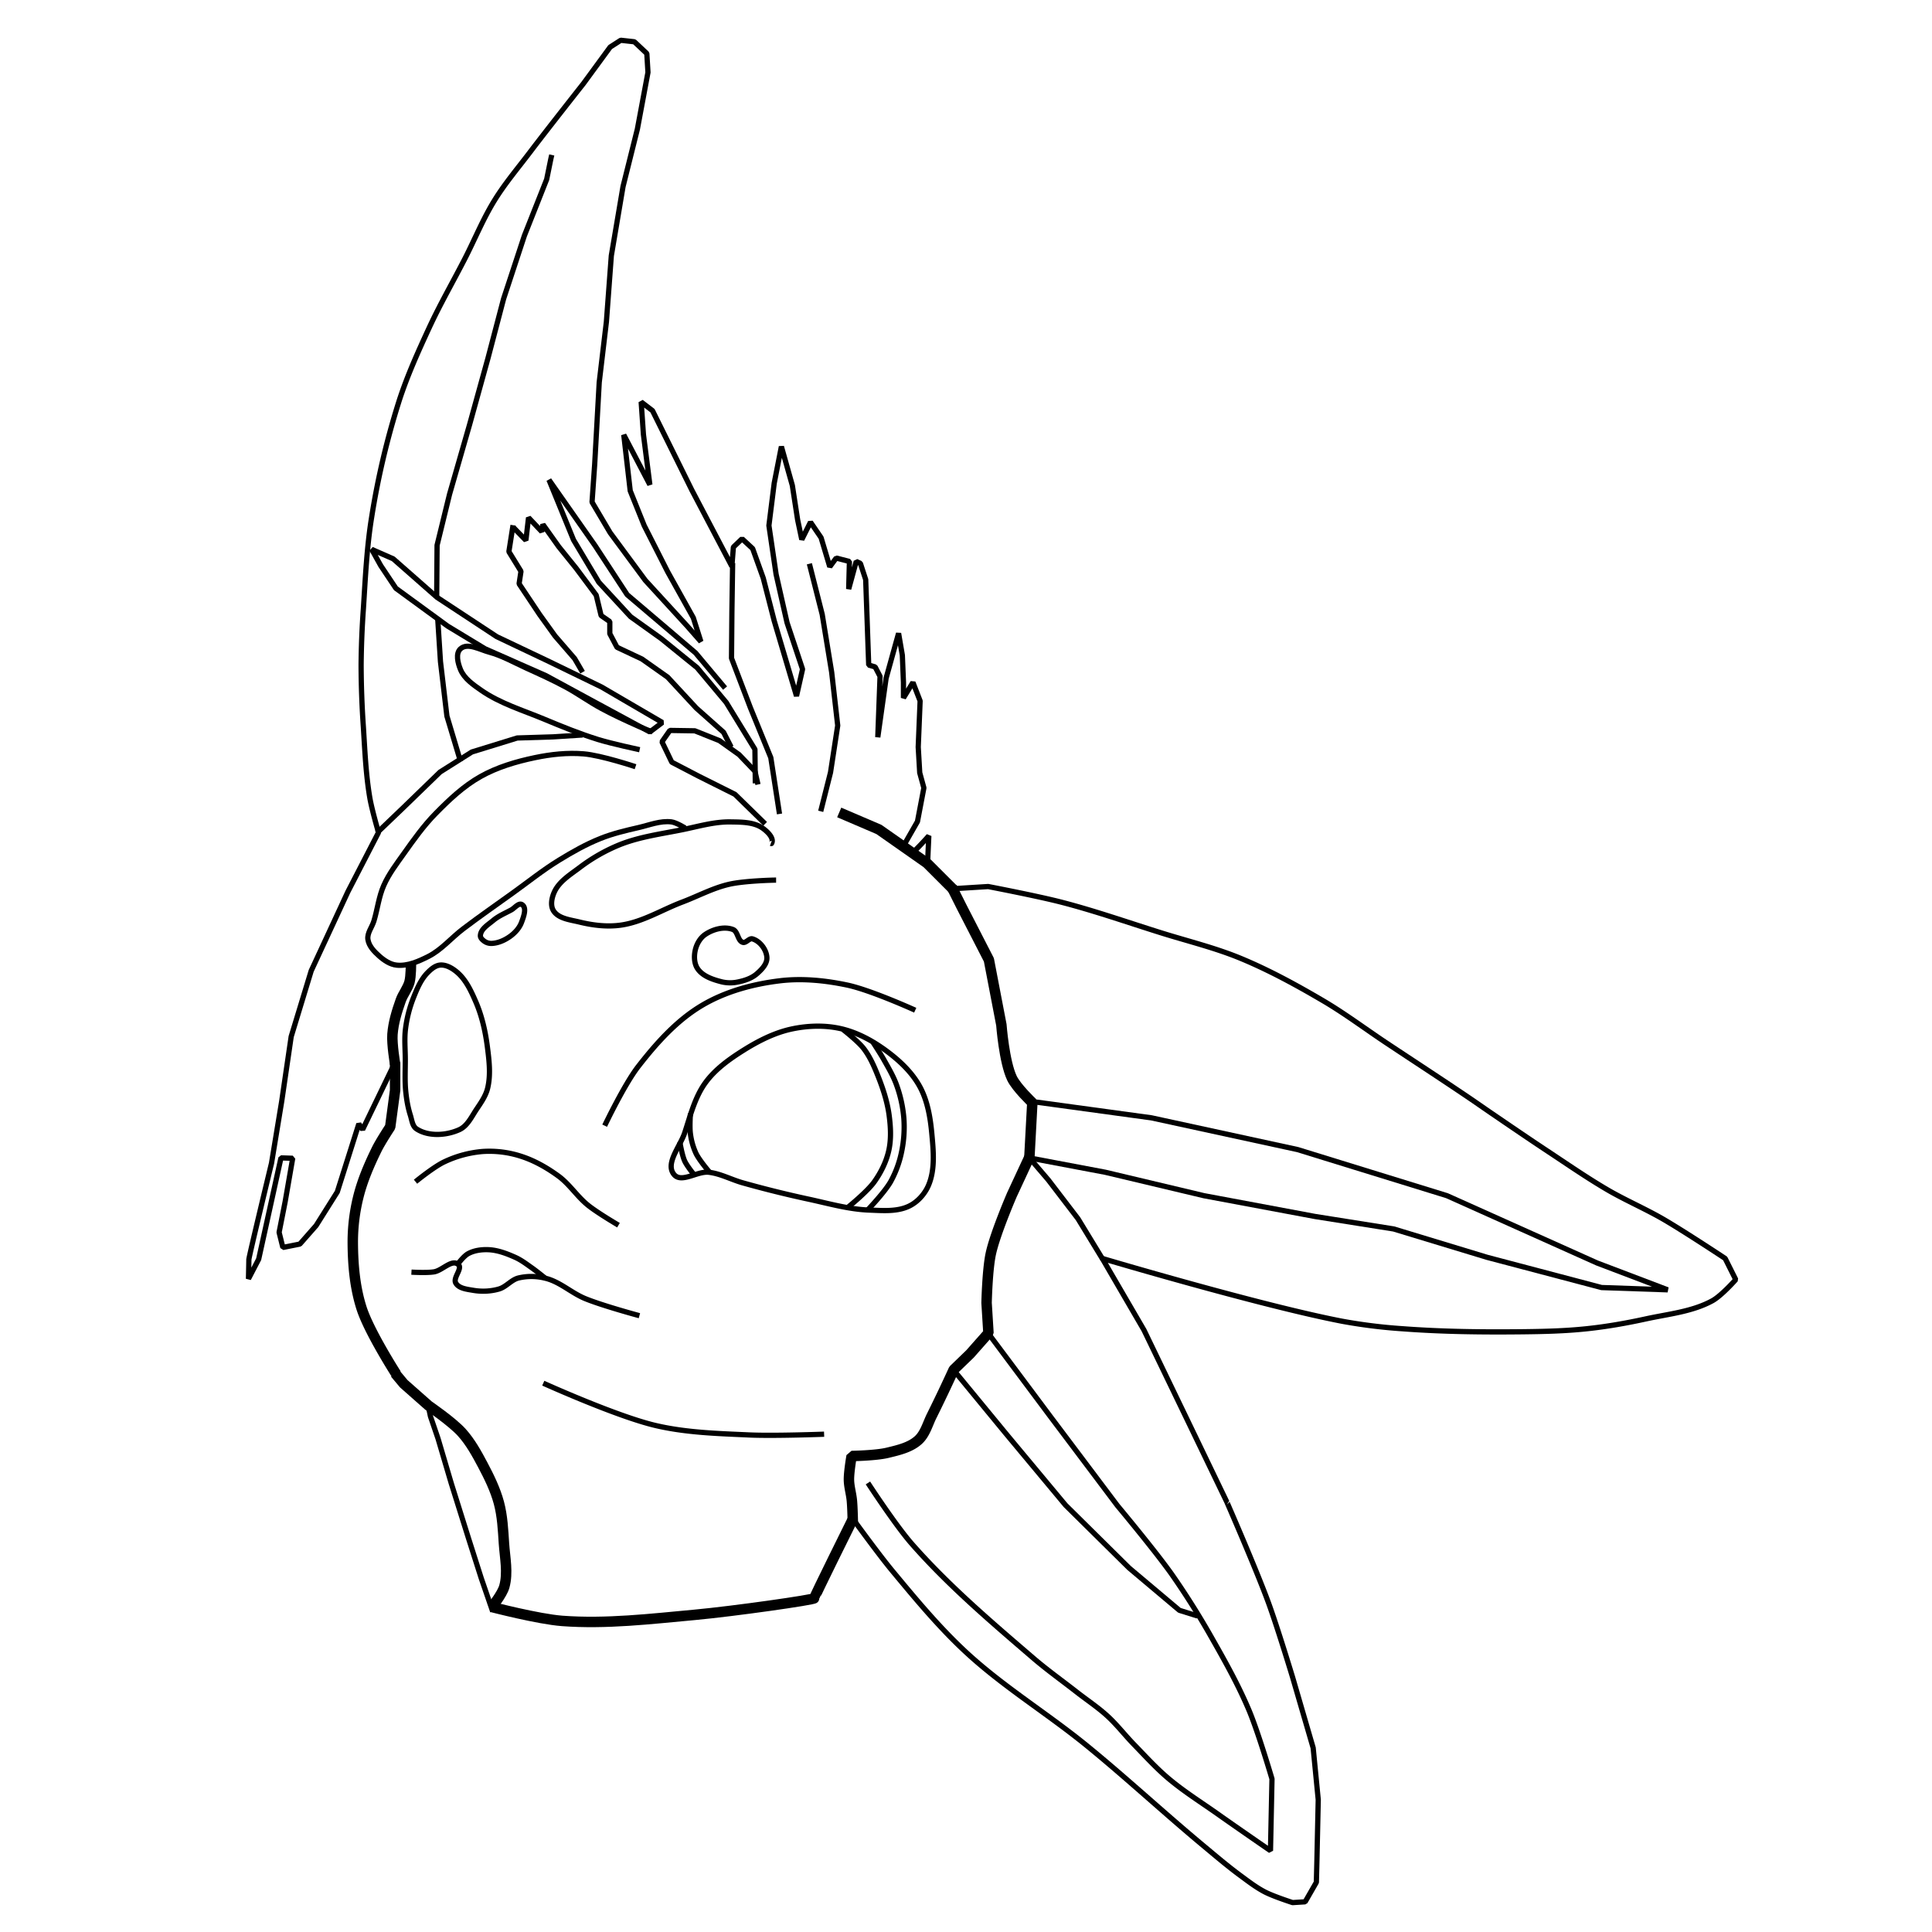 <svg width="100mm" height="100mm" viewBox="0 0 100 100" xmlns="http://www.w3.org/2000/svg"><g fill="none" stroke="#000" stroke-linejoin="bevel"><path d="M49.268 46.004l1.878-.117s2.57.492 3.834.821c1.717.447 3.394 1.034 5.087 1.565 1.385.435 2.806.775 4.147 1.33 1.477.612 2.887 1.382 4.265 2.192 1.135.667 2.19 1.462 3.286 2.19 1.395.928 2.8 1.841 4.187 2.779.42.283.834.575 1.252.86.963.656 1.923 1.315 2.895 1.957 1.024.676 2.033 1.376 3.091 1.995.942.55 1.952.98 2.896 1.526 1.095.635 3.208 2.035 3.208 2.035l.548 1.095s-.735.834-1.213 1.096c-1.044.57-2.281.684-3.443.939-1.008.22-2.027.4-3.052.508-1.117.119-2.242.145-3.365.157-2.061.022-4.126-.002-6.182-.157a27.377 27.377 0 01-3.13-.39c-4.197-.809-12.403-3.248-12.403-3.248l2.159 3.71 2.296 4.76 1.992 4.135S65 81.174 65.645 82.93c.47 1.278 1.26 3.887 1.26 3.887l1.064 3.652.263 2.684-.069 3.153-.028 1.121-.58 1.01-.65.041s-.983-.316-1.44-.553c-.448-.233-.851-.544-1.258-.844-.668-.492-1.3-1.032-1.937-1.563-2.036-1.694-3.978-3.5-6.031-5.174-2.038-1.66-4.31-3.041-6.239-4.827-1.397-1.293-2.617-2.768-3.832-4.233-.716-.865-2.033-2.684-2.033-2.684M46.783 43.754l.705-1.232.332-1.741-.215-.783-.078-1.33.098-2.387-.372-.958-.49.802v-.802l-.058-1.409-.195-1.135-.646 2.328-.43 3.052.117-3.15-.254-.489-.333-.097L44.808 30l-.274-.84-.216-.099-.39 1.428.038-1.428-.684-.176-.333.45-.45-1.506-.548-.802-.45.9-.215-1.018-.274-1.78-.567-2.015-.372 1.898-.274 2.19.372 2.524.567 2.505.802 2.406-.313 1.389-1.154-3.893-.567-2.21-.548-1.527-.548-.508-.45.43-.078.998-2.074-3.952-2.034-4.108-.587-.45.117 1.682.333 2.602-1.35-2.582.333 2.895.724 1.8 1.212 2.387 1.33 2.386.392 1.233-.724-.822-2.152-2.348-1.82-2.464-.938-1.585.137-1.956.235-4.246.371-3.13.255-3.423.606-3.58.743-2.974.548-2.934-.059-.978-.645-.607-.704-.078-.548.352-1.39 1.898s-1.854 2.348-2.758 3.54c-.624.824-1.296 1.616-1.838 2.496-.59.955-1.015 2.003-1.526 3.002-.616 1.202-1.292 2.374-1.859 3.6-.577 1.247-1.145 2.505-1.565 3.814a41.1 41.1 0 00-1.408 5.967c-.256 1.57-.327 3.166-.43 4.754a46.238 46.238 0 00-.118 2.934 48.87 48.87 0 00.117 3.189c.078 1.222.128 2.451.333 3.658.103.61.45 1.8.45 1.8l-1.585 3.071-1.898 4.09-1.036 3.403-.49 3.345-.528 3.209s-1.173 4.851-1.173 4.988c0 .137-.02.998-.02.998l.528-1.017 1.154-5.243.607.02-.391 2.25-.313 1.584.195.782.88-.176.842-.958 1.095-1.741 1.115-3.522.196.294 1.682-3.483" stroke-width=".271"/><path d="M25.44 83.174s2.419.63 3.658.724c2.279.17 4.572-.104 6.847-.313 2.079-.192 6.202-.783 6.202-.861 0-.078 1.992-4.089 1.992-4.089" stroke-width=".541"/><path d="M51.107 68.951l3.286 4.402 3.444 4.578s1.943 2.324 2.817 3.56a40.776 40.776 0 012.112 3.365c.679 1.192 1.346 2.395 1.879 3.659.486 1.153 1.193 3.56 1.193 3.56l-.078 3.717s-1.806-1.244-2.7-1.878c-.873-.618-1.786-1.187-2.602-1.878-.637-.54-1.199-1.162-1.78-1.76-.46-.474-.864-1.003-1.35-1.448-.5-.459-1.07-.835-1.604-1.252-.75-.587-1.528-1.14-2.25-1.761-2.18-1.872-4.384-3.748-6.28-5.908-.853-.973-2.27-3.15-2.27-3.15" stroke-width=".271"/><path d="M49.307 70.85l2.817 3.423 3.032 3.638 3.287 3.248 2.602 2.19.939.294M53.591 57.038l6.006.821 7.571 1.644 7.728 2.386 7.766 3.482 3.658 1.39-3.423-.118-5.928-1.565-4.832-1.467-4.069-.646-5.752-1.076-5.105-1.213-3.933-.743" stroke-width=".271"/><path d="M53.273 60.047l.16-2.973s-.818-.773-1.055-1.269c-.403-.846-.547-2.758-.547-2.758l-.646-3.365-1.408-2.739-.51-1.017" stroke-width=".541"/><path d="M44.142 78.8s-.014-.752-.049-1.127c-.033-.362-.147-.716-.152-1.079-.006-.413.138-1.231.138-1.231s1.251-.02 1.854-.166c.557-.135 1.163-.27 1.59-.65.371-.33.494-.86.72-1.3a80.567 80.567 0 001.12-2.352l.845-.816.954-1.08-.097-1.562s.038-1.723.222-2.56c.23-1.052 1.092-3.043 1.092-3.043l.913-1.964" stroke-width=".541"/><path d="M57.069 65.168l-1.273-2.089-1.535-2.006-.982-1.148M33.096 68.1s-1.9-.512-2.808-.885c-.71-.291-1.303-.867-2.048-1.051a2.918 2.918 0 00-1.41-.014c-.37.096-.63.46-.997.567-.43.126-.9.146-1.341.07-.32-.056-.737-.093-.9-.374-.163-.282.374-.759.125-.968-.336-.283-.825.32-1.259.387-.383.06-1.162.014-1.162.014" stroke-width=".271"/><path d="M23.62 65.528s.351-.496.609-.637c.313-.171.694-.222 1.051-.207.484.02.955.202 1.397.4.314.142.59.356.872.554.234.165.678.526.678.526M34.889 60.794c-.473-.57.314-1.45.548-2.152.296-.89.524-1.843 1.076-2.602.509-.7 1.243-1.223 1.976-1.683.766-.48 1.6-.905 2.484-1.095.829-.178 1.717-.207 2.543-.02.856.194 1.661.633 2.367 1.155.676.498 1.318 1.102 1.722 1.838.405.738.548 1.608.626 2.446.083.891.178 1.858-.176 2.68-.19.44-.549.842-.978 1.056-.628.314-1.392.242-2.093.216-1.066-.04-2.107-.344-3.15-.568a56.541 56.541 0 01-3.384-.84c-.592-.166-1.15-.476-1.761-.549-.597-.07-1.416.58-1.8.118z" stroke-width=".271"/><path d="M44.925 62.613s.867-.907 1.174-1.448a5.416 5.416 0 00.567-1.545c.121-.57.16-1.161.117-1.741a6.61 6.61 0 00-.371-1.702c-.165-.468-.423-.898-.665-1.33-.175-.312-.568-.91-.568-.91" stroke-width=".271"/><path d="M43.917 62.466s.98-.793 1.34-1.3c.342-.481.614-1.03.744-1.605.135-.598.1-1.231.02-1.839-.09-.671-.301-1.326-.548-1.956-.204-.519-.426-1.044-.763-1.487-.298-.39-1.084-.998-1.084-.998M36.728 60.676s-.53-.616-.704-.978a3.462 3.462 0 01-.29-1.031c-.046-.342.002-1.036.002-1.036M35.887 60.755s-.34-.421-.45-.666c-.138-.307-.248-.979-.248-.979M23.772 58.473c.424-.192.64-.68.9-1.066.226-.337.47-.684.567-1.078.17-.7.078-1.445-.014-2.158-.103-.789-.28-1.58-.595-2.31-.24-.556-.508-1.143-.968-1.536-.24-.205-.557-.396-.872-.374-.264.02-.494.224-.678.415-.333.347-.526.813-.705 1.26a6.645 6.645 0 00-.415 1.604c-.07.526-.016 1.06-.014 1.59.002.573-.033 1.147.028 1.716.042.402.112.805.235 1.19.078.245.103.563.318.705.616.406 1.541.346 2.213.042zM42.656 74.234s-2.584.097-3.874.039c-1.624-.074-3.27-.118-4.852-.49-2.015-.472-5.81-2.19-5.81-2.19M21.508 61.165s.953-.781 1.506-1.036a5.731 5.731 0 011.976-.529 5.317 5.317 0 011.937.235c.71.221 1.375.598 1.976 1.037.577.422.97 1.057 1.526 1.506.49.397 1.584 1.037 1.584 1.037M40.171 45.554c-.117 0-1.635.034-2.426.215-.843.193-1.617.614-2.426.92-1.056.399-2.052 1.031-3.169 1.193-.712.103-1.453.015-2.152-.156-.476-.118-1.089-.172-1.35-.587-.17-.271-.091-.667.04-.959.248-.556.824-.906 1.31-1.272a9.068 9.068 0 012.094-1.193c1.016-.402 2.117-.548 3.188-.763.842-.168 1.685-.427 2.543-.41.566.01 1.204.002 1.663.332.245.175.601.522.45.782-.006.012-.039 0-.039 0" stroke-width=".271"/><path d="M32.894 39.685s-1.763-.589-2.68-.665c-.841-.07-1.698.023-2.524.196-.973.203-1.95.491-2.817.978-.877.492-1.624 1.2-2.328 1.917-.618.63-1.134 1.354-1.644 2.074-.374.528-.775 1.05-1.036 1.643-.258.582-.326 1.23-.51 1.839-.096.322-.36.626-.312.958.049.344.327.63.587.861.253.225.563.434.9.47.564.06 1.136-.194 1.643-.45.683-.346 1.19-.966 1.8-1.428.834-.632 1.693-1.23 2.543-1.84.806-.577 1.58-1.203 2.426-1.72.684-.42 1.388-.818 2.132-1.116.636-.255 1.308-.414 1.976-.567.561-.129 1.13-.365 1.702-.294.255.032.704.313.704.313M39.604 42.64l-1.565-1.527-1.878-.939-1.39-.724-.508-1.056.41-.587 1.292.02 1.272.508 1.017.724.822.86.156.686M33.109 38.805s-1.447-.31-2.152-.528c-.952-.296-1.878-.673-2.798-1.057-1.098-.458-2.27-.807-3.247-1.487-.417-.29-.882-.607-1.076-1.076-.137-.331-.268-.837 0-1.076.373-.331 1.005.047 1.487.176.671.18 1.284.534 1.917.822.685.311 1.372.621 2.034.978.636.343 1.223.773 1.859 1.115.624.336 1.269.633 1.917.92.238.105.724.293.724.293" stroke-width=".271"/><path d="M19.708 29.278l.783 1.173 2.68 1.957 1.936 1.173 3.15 1.39 2.27 1.232 3.11 1.682.646-.489-3.15-1.839-2.7-1.31-2.72-1.292-3.09-2.034-2.27-1.996-1.114-.489zM19.512 43.109l1.35-1.292 1.917-1.858 1.644-1.037 2.347-.724 1.859-.058 1.526-.098" stroke-width=".271"/><path d="M23.836 39.411l-.704-2.347-.333-2.817-.137-2.133-.02-.117M22.603 30.843l.02-2.622.646-2.64 1.036-3.6.959-3.463.802-3.052 1.076-3.267 1.154-2.915.215-1.056.048-.208M42.48 41.994l.508-2.015.372-2.426-.313-2.759-.49-2.993-.664-2.621M40.347 42.13l-.45-2.914-1.056-2.583-.978-2.563.02-2.386.038-2.543M39.095 40.546l-.02-1.76-1.486-2.427-1.507-1.8-1.858-1.506-1.585-1.134-1.643-1.78-1.31-2.192-1.272-3.11L30.8 28.24l1.663 2.543 1.957 1.663 1.584 1.35 1.526 1.819M26.555 27.184l-.215 1.37.626 1.017-.098.646 1.057 1.584.802 1.115 1.017 1.174.41.704" stroke-width=".271"/><path d="M26.555 27.282l.665.685.137-1.174.685.724.059-.372.821 1.154.9 1.115 1.037 1.39.254 1.056.45.313v.626l.372.704 1.291.607 1.33.939 1.487 1.604 1.409 1.252.391.763M47.175 44.165c.097 0 .9-.9.9-.9l-.06 1.33M31.298 58.265s1.02-2.142 1.743-3.07c.933-1.2 1.985-2.38 3.292-3.155 1.206-.716 2.62-1.102 4.012-1.272 1.164-.143 2.365-.022 3.513.22 1.222.26 3.514 1.301 3.514 1.301M37.37 50.823c-.462-.117-.988-.285-1.258-.678-.185-.268-.197-.65-.125-.968.071-.316.256-.638.526-.816.401-.267.975-.424 1.425-.25.26.102.243.586.511.665.17.049.329-.23.498-.18.392.114.727.56.747.968.017.331-.274.627-.525.844-.263.227-.615.344-.955.415a1.907 1.907 0 01-.844 0zM24.865 48.43c.014-.344.401-.568.664-.789.274-.23.612-.37.927-.54.186-.098.39-.39.567-.276.256.165.078.628-.028.913-.107.29-.331.538-.58.72-.28.203-.623.36-.969.373a.617.617 0 01-.373-.11c-.097-.07-.213-.172-.208-.291z" stroke-width=".271"/><path d="M20.452 55.084s-.177-1.033-.138-1.55c.045-.6.227-1.189.429-1.757.118-.331.362-.614.453-.954.081-.304.074-.94.074-.94M25.44 83.203s.552-.677.665-1.086c.198-.713.03-1.481-.02-2.22-.047-.708-.079-1.427-.263-2.113-.185-.684-.5-1.33-.832-1.956-.313-.59-.64-1.186-1.086-1.682-.493-.549-1.721-1.39-1.721-1.39L20.9 71.623l-.45-.538" stroke-width=".541"/><path d="M25.502 83.41l-.59-1.713-.665-2.084-.89-2.836-.685-2.318-.391-1.145-.118-.557" stroke-width=".271"/><path d="M20.451 54.983v1.448l-.254 1.898s-.504.764-.704 1.174c-.381.778-.728 1.584-.94 2.425a9.653 9.653 0 00-.293 2.387c.006 1.138.105 2.3.45 3.384.391 1.229 1.8 3.424 1.8 3.424M43.438 42.052l2.054.88 2.485 1.742 1.389 1.389" stroke-width=".541"/></g></svg>